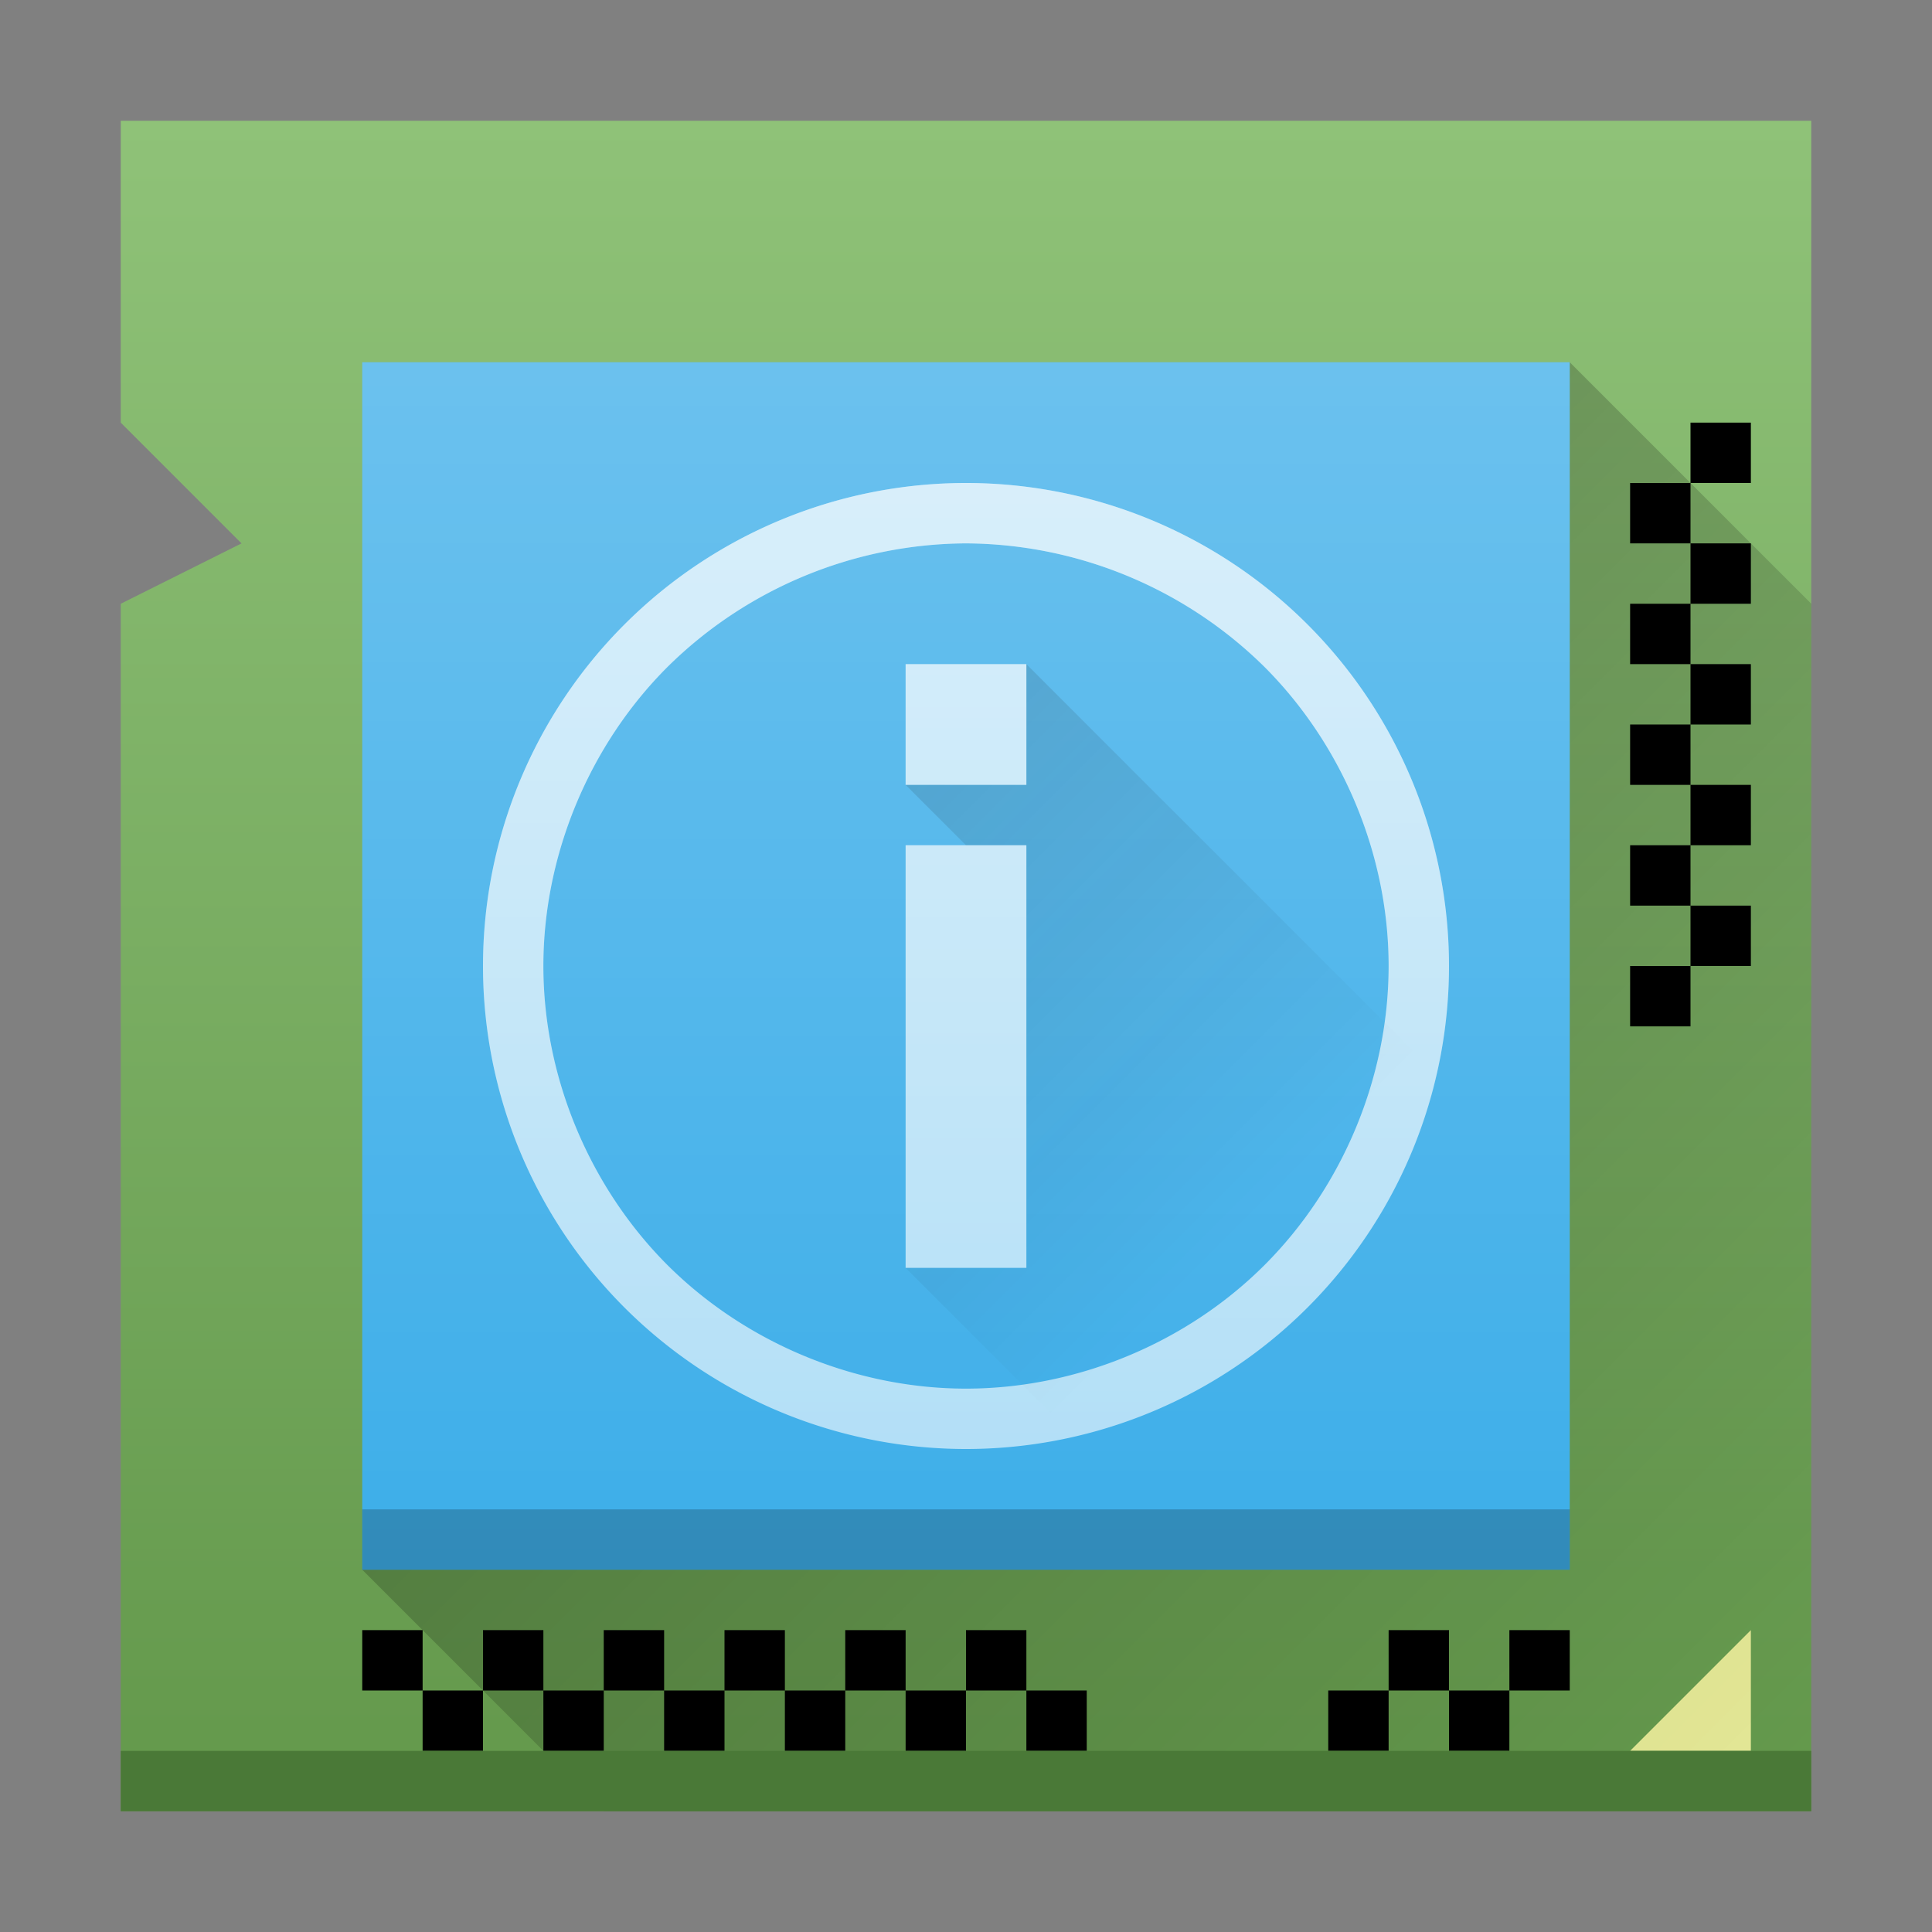 <?xml version="1.0" encoding="UTF-8" standalone="no"?>
<svg
   xmlns:dc="http://purl.org/dc/elements/1.1/"
   xmlns:cc="http://creativecommons.org/ns#"
   xmlns:rdf="http://www.w3.org/1999/02/22-rdf-syntax-ns#"
   xmlns:svg="http://www.w3.org/2000/svg"
   xmlns="http://www.w3.org/2000/svg"
   xmlns:xlink="http://www.w3.org/1999/xlink"
   xmlns:sodipodi="http://sodipodi.sourceforge.net/DTD/sodipodi-0.dtd"
   xmlns:inkscape="http://www.inkscape.org/namespaces/inkscape"
   height="32"
   width="32"
   version="1.1"
   id="svg54"
   sodipodi:docname="hwinfo.svg"
   inkscape:version="1.0 (1.0+r73+1)">
  <rect width="100%" height="100%" fill="#808080" stroke="none"/>
  <defs
     id="defs58">
    <linearGradient
       id="linearGradient952"
       inkscape:collect="always">
      <stop
         id="stop948"
         offset="0"
         style="stop-color:#ffffff;stop-opacity:0.6" />
      <stop
         id="stop950"
         offset="1"
         style="stop-color:#ffffff;stop-opacity:0;" />
    </linearGradient>
    <style
       type="text/css"
       id="current-color-scheme">
      .ColorScheme-Highlight {
        color:#3daee9;
      }
      </style>
    <linearGradient
       inkscape:collect="always"
       xlink:href="#linearGradient1118"
       id="linearGradient1120"
       x1="38"
       y1="1012.36"
       x2="38"
       y2="1043.36"
       gradientUnits="userSpaceOnUse"
       gradientTransform="matrix(0.625,0,0,0.645,1,-647.135)" />
    <linearGradient
       inkscape:collect="always"
       id="linearGradient1118">
      <stop
         style="stop-color:#ffffff;stop-opacity:1;"
         offset="0"
         id="stop1114" />
      <stop
         style="stop-color:#ffffff;stop-opacity:0;"
         offset="1"
         id="stop1116" />
    </linearGradient>
    <linearGradient
       gradientUnits="userSpaceOnUse"
       y2="24"
       x2="24"
       y1="8"
       x1="24"
       id="linearGradient954"
       xlink:href="#linearGradient952"
       inkscape:collect="always" />
  </defs>
  <sodipodi:namedview
     inkscape:document-rotation="0"
     pagecolor="#ffffff"
     bordercolor="#666666"
     borderopacity="1"
     objecttolerance="10"
     gridtolerance="10"
     guidetolerance="10"
     inkscape:pageopacity="0"
     inkscape:pageshadow="2"
     inkscape:window-width="1920"
     inkscape:window-height="1013"
     id="namedview56"
     showgrid="true"
     inkscape:zoom="27.0625"
     inkscape:cx="16.195929"
     inkscape:cy="12.271079"
     inkscape:window-x="0"
     inkscape:window-y="0"
     inkscape:window-maximized="1"
     inkscape:current-layer="svg54">
    <inkscape:grid
       type="xygrid"
       id="grid885" />
  </sodipodi:namedview>
  <linearGradient
     id="e"
     gradientUnits="userSpaceOnUse"
     x1="392.571"
     x2="406.571"
     xlink:href="#a"
     y1="539.798"
     y2="553.798" />
  <linearGradient
     gradientTransform="translate(-376.571,-523.798)"
     id="h"
     gradientUnits="userSpaceOnUse"
     x1="387.571"
     x2="397.571"
     xlink:href="#b"
     y1="533.798"
     y2="543.798" />
  <linearGradient
     id="d"
     gradientUnits="userSpaceOnUse"
     x1="378.571"
     x2="378.571"
     y1="553.798"
     y2="525.798">
    <stop
       offset="0"
       stop-color="#63984b"
       id="stop4" />
    <stop
       offset="1"
       stop-color="#8fc278"
       id="stop6" />
  </linearGradient>
  <linearGradient
     id="f"
     gradientUnits="userSpaceOnUse"
     x1="402.571"
     x2="402.571"
     y1="549.798"
     y2="529.798">
    <stop
       offset="0"
       stop-color="#197cf1"
       id="stop9" />
    <stop
       offset="1"
       stop-color="#20bcfa"
       id="stop11" />
  </linearGradient>
  <linearGradient
     id="a"
     gradientUnits="userSpaceOnUse"
     x1="402.571"
     x2="406.571"
     xlink:href="#b"
     y1="529.798"
     y2="533.798">
    <stop
       offset="0"
       id="stop14" />
    <stop
       offset="1"
       stop-opacity="0"
       id="stop16" />
  </linearGradient>
  <linearGradient
     id="c"
     gradientUnits="userSpaceOnUse"
     x1="-50"
     x2="-22.15">
    <stop
       offset="0"
       stop-color="#7cbaf8"
       id="stop19" />
    <stop
       offset="1"
       stop-color="#f4fcff"
       id="stop21" />
  </linearGradient>
  <linearGradient
     id="g"
     gradientUnits="userSpaceOnUse"
     x1="18"
     x2="18"
     xlink:href="#c"
     y1="24"
     y2="8" />
  <linearGradient
     id="i"
     gradientUnits="userSpaceOnUse"
     x1="399.571"
     x2="399.571"
     xlink:href="#c"
     y1="547.798"
     y2="531.798" />
  <linearGradient
     id="j"
     gradientUnits="userSpaceOnUse"
     x1="398.571"
     x2="398.571"
     xlink:href="#c"
     y1="547.798"
     y2="531.798" />
  <linearGradient
     id="b"
     gradientUnits="userSpaceOnUse"
     x1="802.643"
     x2="816.643"
     y1="36.236"
     y2="50.236">
    <stop
       offset="0"
       stop-color="#292c2f"
       id="stop27" />
    <stop
       offset="1"
       stop-opacity="0"
       id="stop29" />
  </linearGradient>
  <path
     d="M378.571 530.798v-5h28v28h-28v-20l2-1z"
     fill="url(#d)"
     transform="translate(-376.571 -523.798)"
     id="path32" />
  <path
     d="M29 27l-2 2h2z"
     fill="#e6ea97"
     fill-rule="evenodd"
     id="path34" />
  <path
     d="M382.571 549.798l4 4h20v-20l-4-4z"
     fill="url(#e)"
     opacity=".2"
     transform="translate(-376.571 -523.798)"
     id="path36" />
  <path
     id="path887"
     transform="translate(-376.571 -523.798)"
     fill="currentColor"
     d="M382.571 529.798h20v20h-20z"
     class="ColorScheme-Highlight" />
  <rect
     width="20"
     x="6"
     y="6"
     height="20"
     id="rect1112"
     style="opacity:0.24;fill:url(#linearGradient1120);fill-opacity:1;stroke-width:0.635" />
  <path
     d="M6 27h1v1H6zm1 1h1v1H7zm1-1h1v1H8zm1 1h1v1H9zm1-1h1v1h-1zm1 1h1v1h-1zm1-1h1v1h-1zm13 0h1v1h-1zm-1 1h1v1h-1zm-1-1h1v1h-1zm-1 1h1v1h-1zm-5 0h1v1h-1zm-1-1h1v1h-1zm-1 1h1v1h-1zm-1-1h1v1h-1zm-1 1h1v1h-1zM28 7h1v1h-1zm-1 1h1v1h-1zm1 1h1v1h-1zm-1 1h1v1h-1zm1 1h1v1h-1zm-1 1h1v1h-1zm1 1h1v1h-1zm-1 3h1v1h-1zm1-1h1v1h-1zm-1-1h1v1h-1z"
     id="path40" />
  <path
     d="M6 25h20v1H6z"
     fill-rule="evenodd"
     id="path42"
     style="fill:#000000;fill-opacity:1;opacity:0.2" />
  <path
     d="M 16 8 A 8 8 0 0 0 8 16 A 8 8 0 0 0 16 24 A 8 8 0 0 0 24 16 A 8 8 0 0 0 16 8 z M 16 9 A 7.09 7.09 0 0 1 20.949 11.051 C 22.243 12.349 23 14.168 23 16 C 23 17.832 22.244 19.652 20.949 20.949 C 19.654 22.246 17.832 23 16 23 C 14.168 23 12.348 22.244 11.051 20.949 C 9.757 19.651 9 17.832 9 16 C 9 14.168 9.756 12.348 11.051 11.051 A 7.084 7.084 0 0 1 16 9 z M 15 11 L 15 13 L 17 13 L 17 11 L 15 11 z M 15 14 L 15 21 L 17 21 L 17 14 L 15 14 z "
     style="fill:#ffffff;fill-opacity:1;opacity:0.6"
     id="path44" />
  <path
     d="M 17 11 L 17 13 L 15 13 L 16 14 L 17 14 L 17 21 L 15 21 L 19 25 L 26 25 L 26 20 L 17 11 z "
     style="fill:url(#h);opacity:0.2"
     id="path46" />
  <path
     d="M2 29h28v1H2z"
     fill="#4a7937"
     id="path52" />
  <path
     id="path946"
     style="fill:url(#linearGradient954);fill-opacity:1;opacity:0.6"
     d="M 16 8 A 8 8 0 0 0 8 16 A 8 8 0 0 0 16 24 A 8 8 0 0 0 24 16 A 8 8 0 0 0 16 8 z M 16 9 A 7.09 7.09 0 0 1 20.949 11.051 C 22.243 12.349 23 14.168 23 16 C 23 17.832 22.244 19.652 20.949 20.949 C 19.654 22.246 17.832 23 16 23 C 14.168 23 12.348 22.244 11.051 20.949 C 9.757 19.651 9 17.832 9 16 C 9 14.168 9.756 12.348 11.051 11.051 A 7.084 7.084 0 0 1 16 9 z M 15 11 L 15 13 L 17 13 L 17 11 L 15 11 z M 15 14 L 15 21 L 17 21 L 17 14 L 15 14 z " />
</svg>
